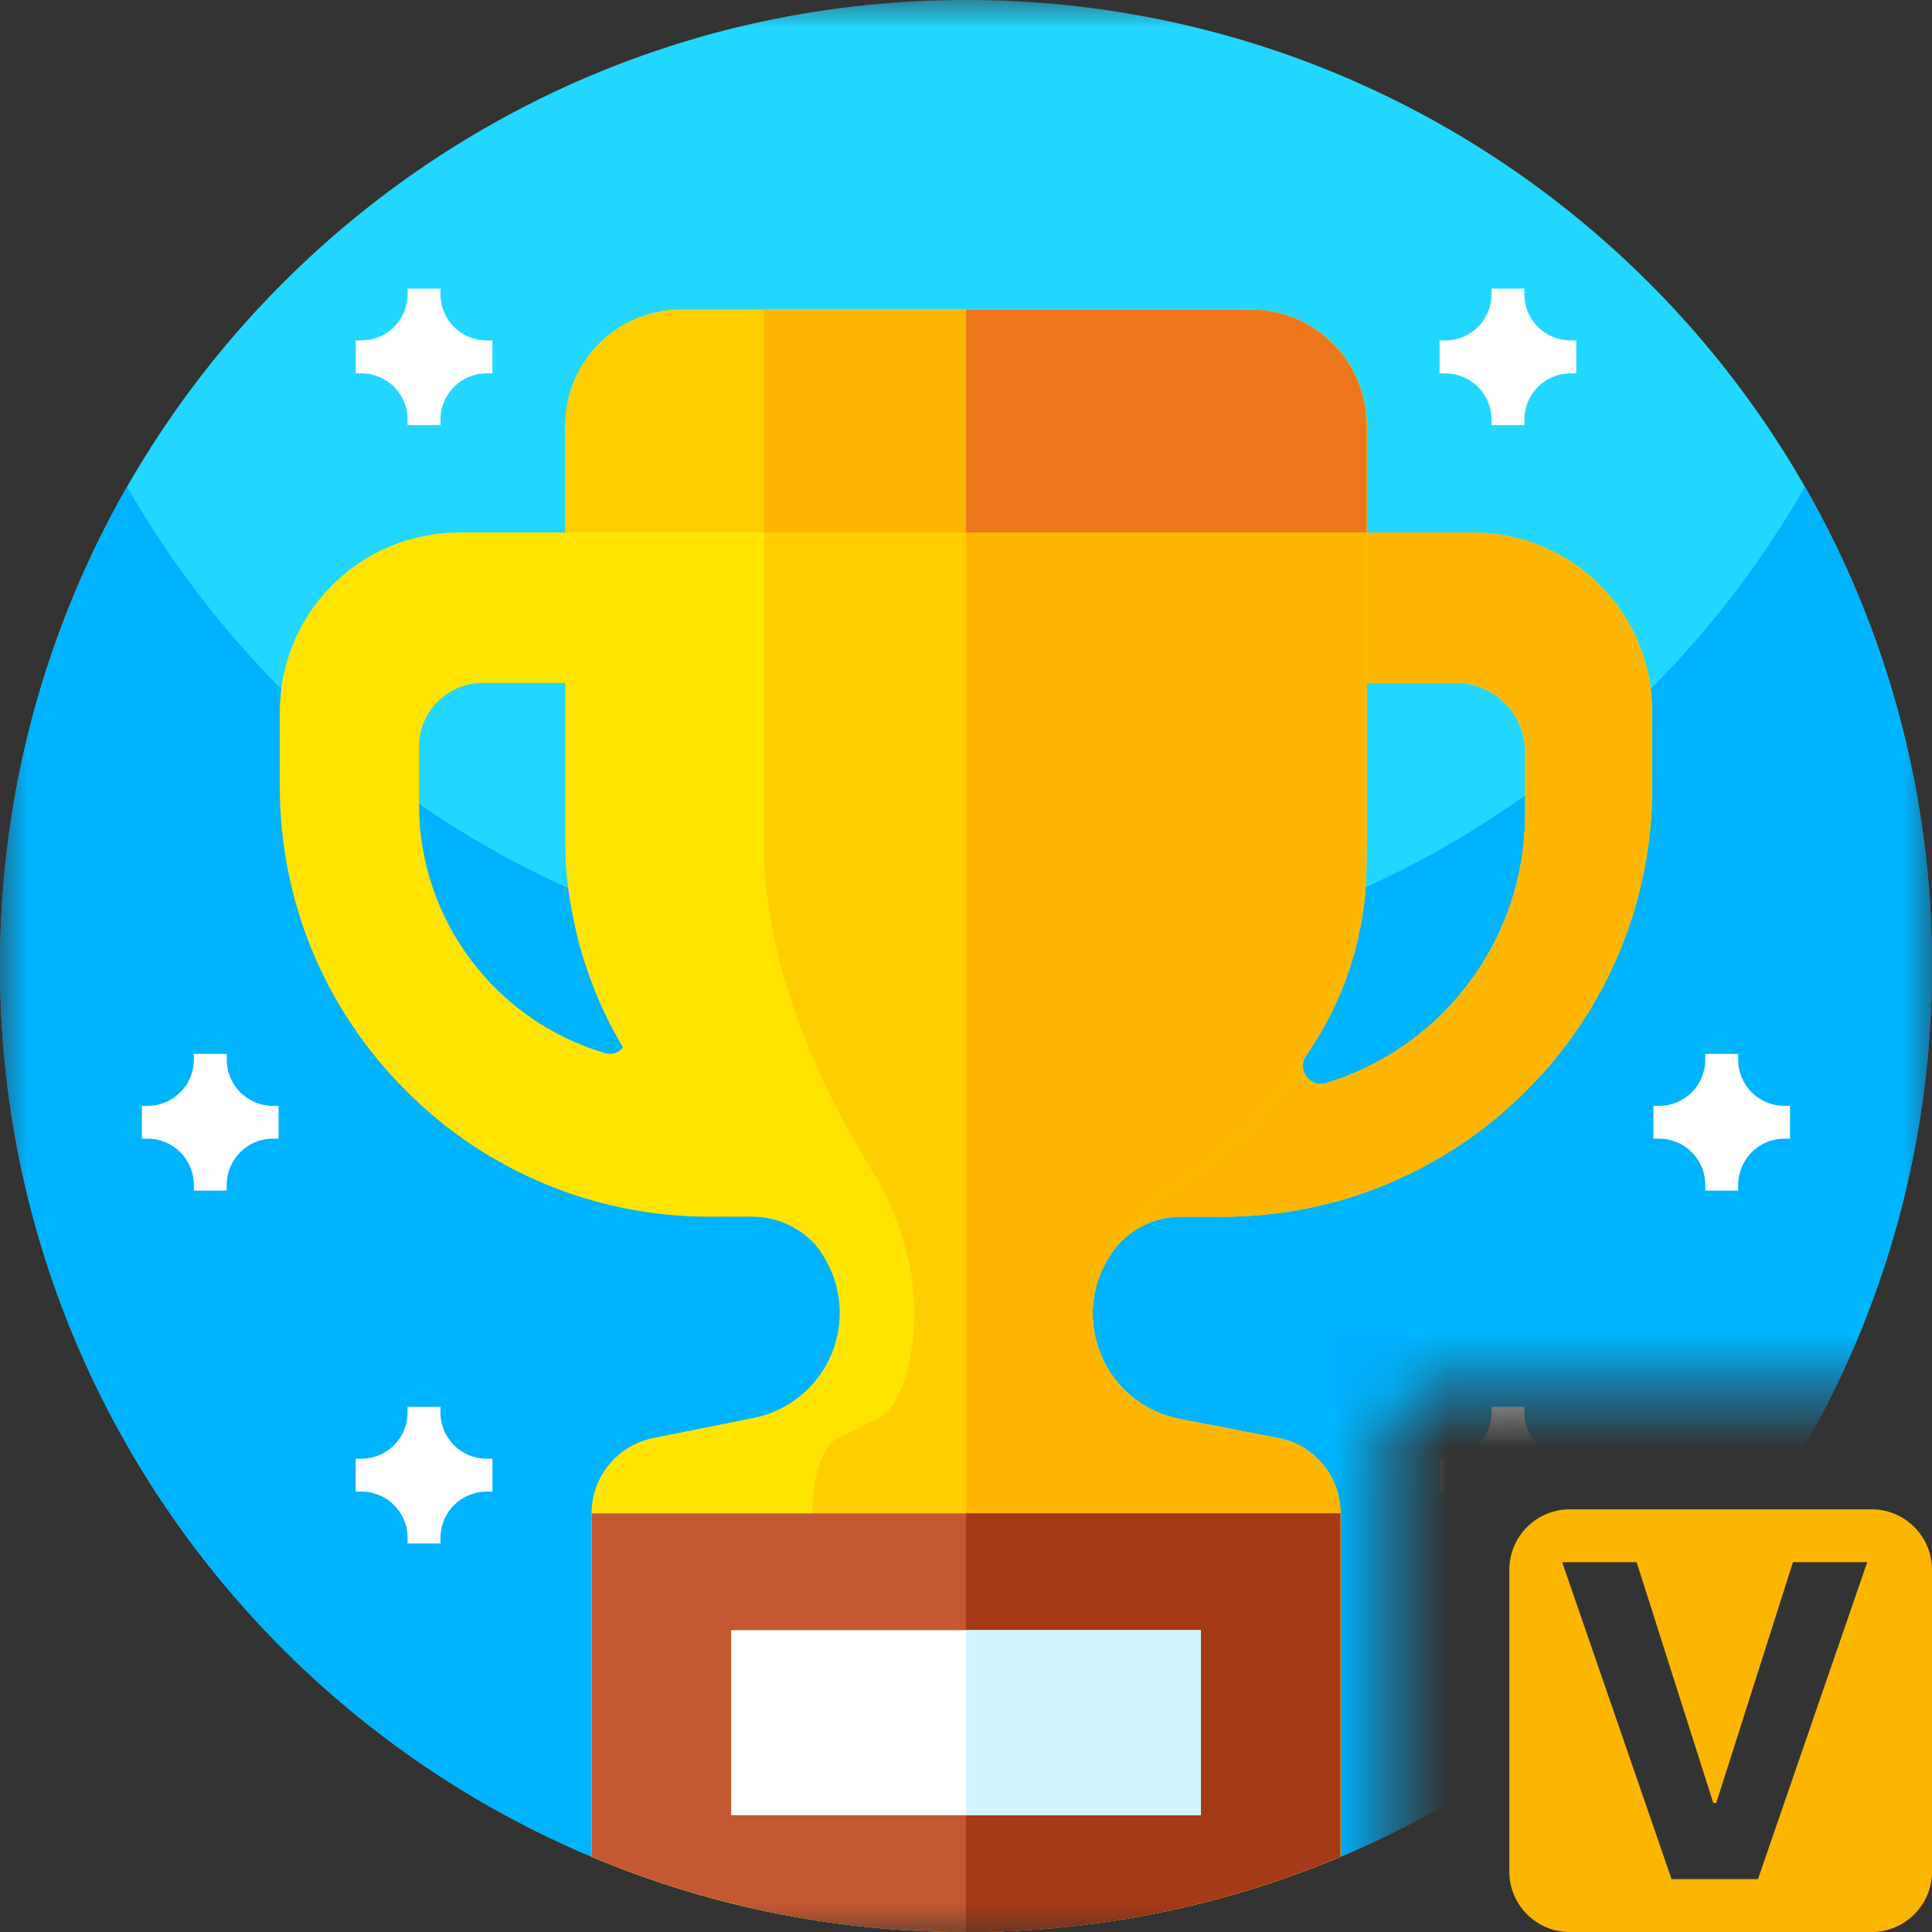 <?xml version="1.0" encoding="UTF-8"?>
<svg width="34px" height="34px" viewBox="0 0 34 34" version="1.1" xmlns="http://www.w3.org/2000/svg" xmlns:xlink="http://www.w3.org/1999/xlink">
    <rect x="0" y="0" width="34" height="34" fill="#333333" stroke="none"/>
    <title>veuro_icon_34px</title>
    <defs>
        <path d="M34,0 L0,0 L0,34 L24.438,34 L24.438,25.5 C24.438,24.913 24.913,24.438 25.5,24.438 L34,24.438 L34,0 Z" id="path-1"></path>
    </defs>
    <g id="05---Virtual-Forecasts" stroke="none" stroke-width="1" fill="none" fill-rule="evenodd">
        <g id="05-elgbet_sb_virtualforecasts_1024" transform="translate(-373, -94)">
            <g id="sections" transform="translate(18, 74)">
                <g id="section_5" transform="translate(337, 10)">
                    <g id="veuro_icon_34px" transform="translate(18, 10)">
                        <path d="M27.625,26.562 C27.038,26.562 26.562,27.038 26.562,27.625 L26.562,32.938 C26.562,33.524 27.038,34 27.625,34 L32.938,34 C33.524,34 34,33.524 34,32.938 L34,27.625 C34,27.038 33.524,26.562 32.938,26.562 L27.625,26.562 Z M30.151,31.73 L28.802,27.492 L27.492,27.492 L29.417,33.07 L30.937,33.07 L32.86,27.492 L31.553,27.492 L30.203,31.73 L30.151,31.73 Z" id="Shape" fill="#FDB600"></path>
                        <g id="Clipped">
                            <mask id="mask-2" fill="white">
                                <use xlink:href="#path-1"></use>
                            </mask>
                            <g id="Path"></g>
                            <g id="Group" mask="url(#mask-2)" fill-rule="nonzero">
                                <path d="M17,34 C26.389,34 34,26.389 34,17 C34,7.611 26.389,0 17,0 C7.611,0 0,7.611 0,17 C0,26.389 7.611,34 17,34 Z" id="Path" fill="#22D7FF"></path>
                                <path d="M34,17 C34,22.784 31.11,27.895 26.695,30.965 C23.851,32.946 20.466,34.005 17,34 C13.534,34.005 10.149,32.946 7.305,30.965 C2.89,27.895 0,22.784 0,17 C0,13.93 0.814,11.052 2.237,8.566 C5.166,13.685 10.68,17.134 17,17.134 C23.32,17.134 28.834,13.685 31.763,8.567 C33.233,11.134 34.005,14.042 34,17 Z" id="Path" fill="#00B3FE"></path>
                                <path d="M25.92,9.371 L24.049,9.371 L24.049,7.485 C24.049,6.362 23.138,5.451 22.014,5.451 L11.986,5.451 C11.446,5.451 10.929,5.665 10.547,6.047 C10.166,6.428 9.951,6.946 9.951,7.485 L9.951,9.371 L8.081,9.371 C7.244,9.371 6.441,9.703 5.849,10.295 C5.256,10.887 4.924,11.69 4.924,12.527 L4.924,13.837 C4.924,15.86 5.712,17.762 7.143,19.192 C8.56,20.618 10.488,21.417 12.498,21.412 L13.237,21.412 C13.739,21.412 14.212,21.662 14.482,22.084 L14.486,22.091 C14.82,22.617 14.873,23.273 14.629,23.845 C14.385,24.417 13.874,24.832 13.264,24.955 L11.533,25.302 C10.885,25.414 10.412,25.976 10.412,26.634 L10.412,32.675 C11.682,33.209 13.029,33.594 14.433,33.807 C15.27,33.934 16.128,33.999 17.001,33.999 C19.337,33.999 21.563,33.528 23.589,32.675 L23.589,26.634 C23.589,25.976 23.116,25.414 22.468,25.303 L20.762,24.974 C19.451,24.719 18.805,23.221 19.53,22.099 C19.802,21.67 20.275,21.41 20.784,21.412 L21.504,21.412 C23.514,21.417 25.442,20.618 26.859,19.193 C28.284,17.776 29.083,15.848 29.077,13.838 L29.077,12.528 C29.077,10.785 27.665,9.372 25.922,9.372 L25.92,9.371 Z M10.652,18.534 C8.71,17.964 7.376,16.183 7.374,14.16 L7.374,13.141 C7.374,12.521 7.876,12.018 8.498,12.018 L9.951,12.018 L9.951,14.897 C9.951,16.077 10.329,17.18 10.969,18.085 C11.129,18.31 10.916,18.612 10.65,18.534 L10.652,18.534 Z M26.84,14.337 C26.837,16.512 25.414,18.43 23.334,19.062 C23.047,19.148 22.814,18.822 22.985,18.576 C23.654,17.615 24.048,16.446 24.048,15.186 L24.048,12.018 L25.623,12.018 C26.296,12.018 26.84,12.562 26.84,13.235 L26.84,14.337 Z" id="Shape" fill="#FFE400"></path>
                                <path d="M25.92,9.371 L24.049,9.371 L24.049,7.485 C24.049,6.362 23.138,5.451 22.014,5.451 L17,5.451 L17,34 C19.336,34 21.562,33.529 23.587,32.676 L23.587,26.635 C23.589,25.977 23.115,25.415 22.467,25.305 L20.76,24.975 C19.45,24.72 18.805,23.222 19.53,22.1 L19.544,22.079 C19.819,21.662 20.285,21.412 20.784,21.414 L21.503,21.414 C23.513,21.419 25.441,20.62 26.858,19.195 C28.283,17.778 29.082,15.85 29.076,13.84 L29.076,12.527 C29.076,11.69 28.744,10.887 28.152,10.295 C27.56,9.703 26.757,9.371 25.92,9.371 L25.92,9.371 Z M26.84,14.337 C26.837,16.512 25.413,18.43 23.332,19.062 C23.046,19.148 22.814,18.822 22.985,18.576 C23.654,17.615 24.048,16.446 24.048,15.186 L24.048,12.018 L25.623,12.018 C26.296,12.018 26.84,12.562 26.84,13.235 L26.84,14.337 L26.84,14.337 Z" id="Shape" fill="#FFB600"></path>
                                <path d="M19.529,22.1 C18.804,23.221 19.449,24.72 20.761,24.973 L22.467,25.303 C23.115,25.414 23.589,25.976 23.589,26.634 L23.589,32.675 C21.503,33.552 19.263,34.003 17,34 C14.664,34 12.438,33.528 10.412,32.675 L10.412,26.634 C10.412,25.976 10.886,25.415 11.533,25.303 L13.263,24.956 C13.873,24.834 14.384,24.419 14.629,23.846 C14.873,23.274 14.82,22.618 14.486,22.093 C14.138,21.547 13.68,21.079 13.142,20.72 C11.156,19.399 9.959,17.174 9.951,14.788 L9.951,7.484 C9.951,6.36 10.862,5.45 11.986,5.45 L22.014,5.45 C23.138,5.45 24.049,6.36 24.049,7.484 L24.049,14.847 C24.05,17.214 22.863,19.423 20.888,20.727 C20.346,21.086 19.883,21.553 19.53,22.099 L19.529,22.1 Z" id="Path" fill="#FFE400"></path>
                                <path d="M19.529,22.1 C18.804,23.221 19.45,24.72 20.761,24.973 L22.467,25.303 C23.115,25.414 23.589,25.976 23.589,26.634 L23.589,32.675 C21.503,33.552 19.263,34.003 17,34 C16.14,34 15.281,33.936 14.431,33.807 C14.347,33.645 14.294,33.397 14.294,33.118 L14.294,26.634 C14.294,25.976 14.488,25.415 14.755,25.303 L15.465,24.956 C15.998,24.696 16.259,23.21 15.967,22.093 C15.826,21.555 15.639,21.085 15.415,20.72 C14.627,19.441 13.44,17.245 13.44,14.788 L13.44,5.449 L22.014,5.449 C23.137,5.449 24.048,6.36 24.048,7.484 L24.048,14.847 C24.049,17.214 22.862,19.423 20.888,20.727 C20.345,21.086 19.882,21.553 19.528,22.099 L19.529,22.1 Z" id="Path" fill="#FFCE00"></path>
                                <path d="M19.529,22.1 C18.804,23.221 19.45,24.72 20.761,24.973 L22.467,25.303 C23.115,25.414 23.589,25.976 23.589,26.634 L23.589,32.675 C21.503,33.552 19.263,34.003 17,34 L17,5.45 L22.015,5.45 C23.138,5.45 24.049,6.36 24.049,7.484 L24.049,14.847 C24.05,17.214 22.863,19.423 20.888,20.727 C20.346,21.086 19.883,21.553 19.53,22.099 L19.529,22.1 Z" id="Path" fill="#FFB600"></path>
                                <path d="M24.049,7.484 L24.049,9.371 L9.951,9.371 L9.951,7.484 C9.951,6.36 10.862,5.45 11.986,5.45 L22.014,5.45 C23.138,5.45 24.049,6.36 24.049,7.484 Z" id="Path" fill="#FFCE00"></path>
                                <path d="M24.049,7.484 L24.049,9.371 L13.441,9.371 L13.441,5.45 L22.015,5.45 C23.138,5.45 24.049,6.36 24.049,7.484 Z" id="Path" fill="#FFB600"></path>
                                <path d="M24.049,7.484 L24.049,9.371 L17,9.371 L17,5.45 L22.015,5.45 C23.138,5.45 24.049,6.36 24.049,7.484 Z" id="Path" fill="#EC781B"></path>
                                <path d="M23.587,26.634 L23.587,32.676 C21.502,33.553 19.262,34.003 17,34 C14.664,34 12.438,33.528 10.412,32.676 L10.412,26.634 L23.587,26.634 L23.587,26.634 Z" id="Path" fill="#C55732"></path>
                                <path d="M23.587,26.634 L23.587,32.676 C21.502,33.553 19.262,34.003 17,34 L17,26.634 L23.587,26.634 Z" id="Path" fill="#A63917"></path>
                                <polygon id="Path" fill="#FFFFFF" points="12.867 28.688 21.133 28.688 21.133 31.945 12.867 31.945 12.867 28.689"></polygon>
                                <polygon id="Path" fill="#D1F6FF" points="17 28.688 21.133 28.688 21.133 31.945 17 31.945 17 28.689"></polygon>
                                <path d="M29.097,20.039 L29.199,20.039 C29.647,20.039 30.01,20.403 30.01,20.852 L30.01,20.953 L30.589,20.953 L30.589,20.852 C30.589,20.403 30.953,20.039 31.401,20.039 L31.502,20.039 L31.502,19.461 L31.401,19.461 C30.953,19.461 30.589,19.097 30.589,18.649 L30.589,18.547 L30.01,18.547 L30.01,18.649 C30.01,19.097 29.647,19.461 29.199,19.461 L29.097,19.461 L29.097,20.039 Z M2.497,20.039 L2.599,20.039 C3.047,20.039 3.411,20.403 3.411,20.852 L3.411,20.953 L3.99,20.953 L3.99,20.852 C3.99,20.403 4.353,20.039 4.801,20.039 L4.902,20.039 L4.902,19.461 L4.803,19.461 C4.354,19.461 3.991,19.097 3.991,18.649 L3.991,18.547 L3.411,18.547 L3.411,18.649 C3.411,18.864 3.325,19.071 3.173,19.223 C3.021,19.375 2.814,19.461 2.599,19.461 L2.497,19.461 L2.497,20.039 Z M6.26,26.25 L6.361,26.25 C6.81,26.25 7.173,26.613 7.173,27.062 L7.173,27.163 L7.752,27.163 L7.752,27.062 C7.752,26.613 8.115,26.25 8.564,26.25 L8.666,26.25 L8.666,25.671 L8.564,25.671 C8.115,25.671 7.752,25.308 7.752,24.859 L7.752,24.758 L7.173,24.758 L7.173,24.859 C7.173,25.075 7.087,25.281 6.935,25.433 C6.783,25.586 6.576,25.671 6.361,25.671 L6.26,25.671 L6.26,26.25 L6.26,26.25 Z M25.334,26.25 L25.436,26.25 C25.885,26.25 26.248,26.613 26.248,27.062 L26.248,27.163 L26.827,27.163 L26.827,27.062 C26.827,26.613 27.19,26.25 27.639,26.25 L27.74,26.25 L27.74,25.671 L27.639,25.671 C27.19,25.671 26.827,25.308 26.827,24.859 L26.827,24.758 L26.248,24.758 L26.248,24.859 C26.248,25.308 25.885,25.671 25.436,25.671 L25.334,25.671 L25.334,26.25 L25.334,26.25 Z M6.26,6.571 L6.361,6.571 C6.81,6.571 7.173,6.934 7.173,7.382 L7.173,7.483 L7.752,7.483 L7.752,7.382 C7.752,6.934 8.115,6.571 8.564,6.571 L8.666,6.571 L8.666,5.991 L8.564,5.991 C8.115,5.991 7.752,5.628 7.752,5.18 L7.752,5.079 L7.173,5.079 L7.173,5.18 C7.173,5.395 7.087,5.601 6.935,5.754 C6.783,5.906 6.576,5.991 6.361,5.991 L6.26,5.991 L6.26,6.571 L6.26,6.571 Z M25.334,6.571 L25.436,6.571 C25.885,6.571 26.248,6.934 26.248,7.382 L26.248,7.483 L26.827,7.483 L26.827,7.382 C26.827,6.934 27.19,6.571 27.639,6.571 L27.74,6.571 L27.74,5.991 L27.639,5.991 C27.19,5.991 26.827,5.628 26.827,5.18 L26.827,5.079 L26.248,5.079 L26.248,5.18 C26.248,5.628 25.885,5.991 25.436,5.991 L25.334,5.991 L25.334,6.571 L25.334,6.571 Z" id="Shape" fill="#FFFFFF"></path>
                            </g>
                        </g>
                    </g>
                </g>
            </g>
        </g>
    </g>
</svg>